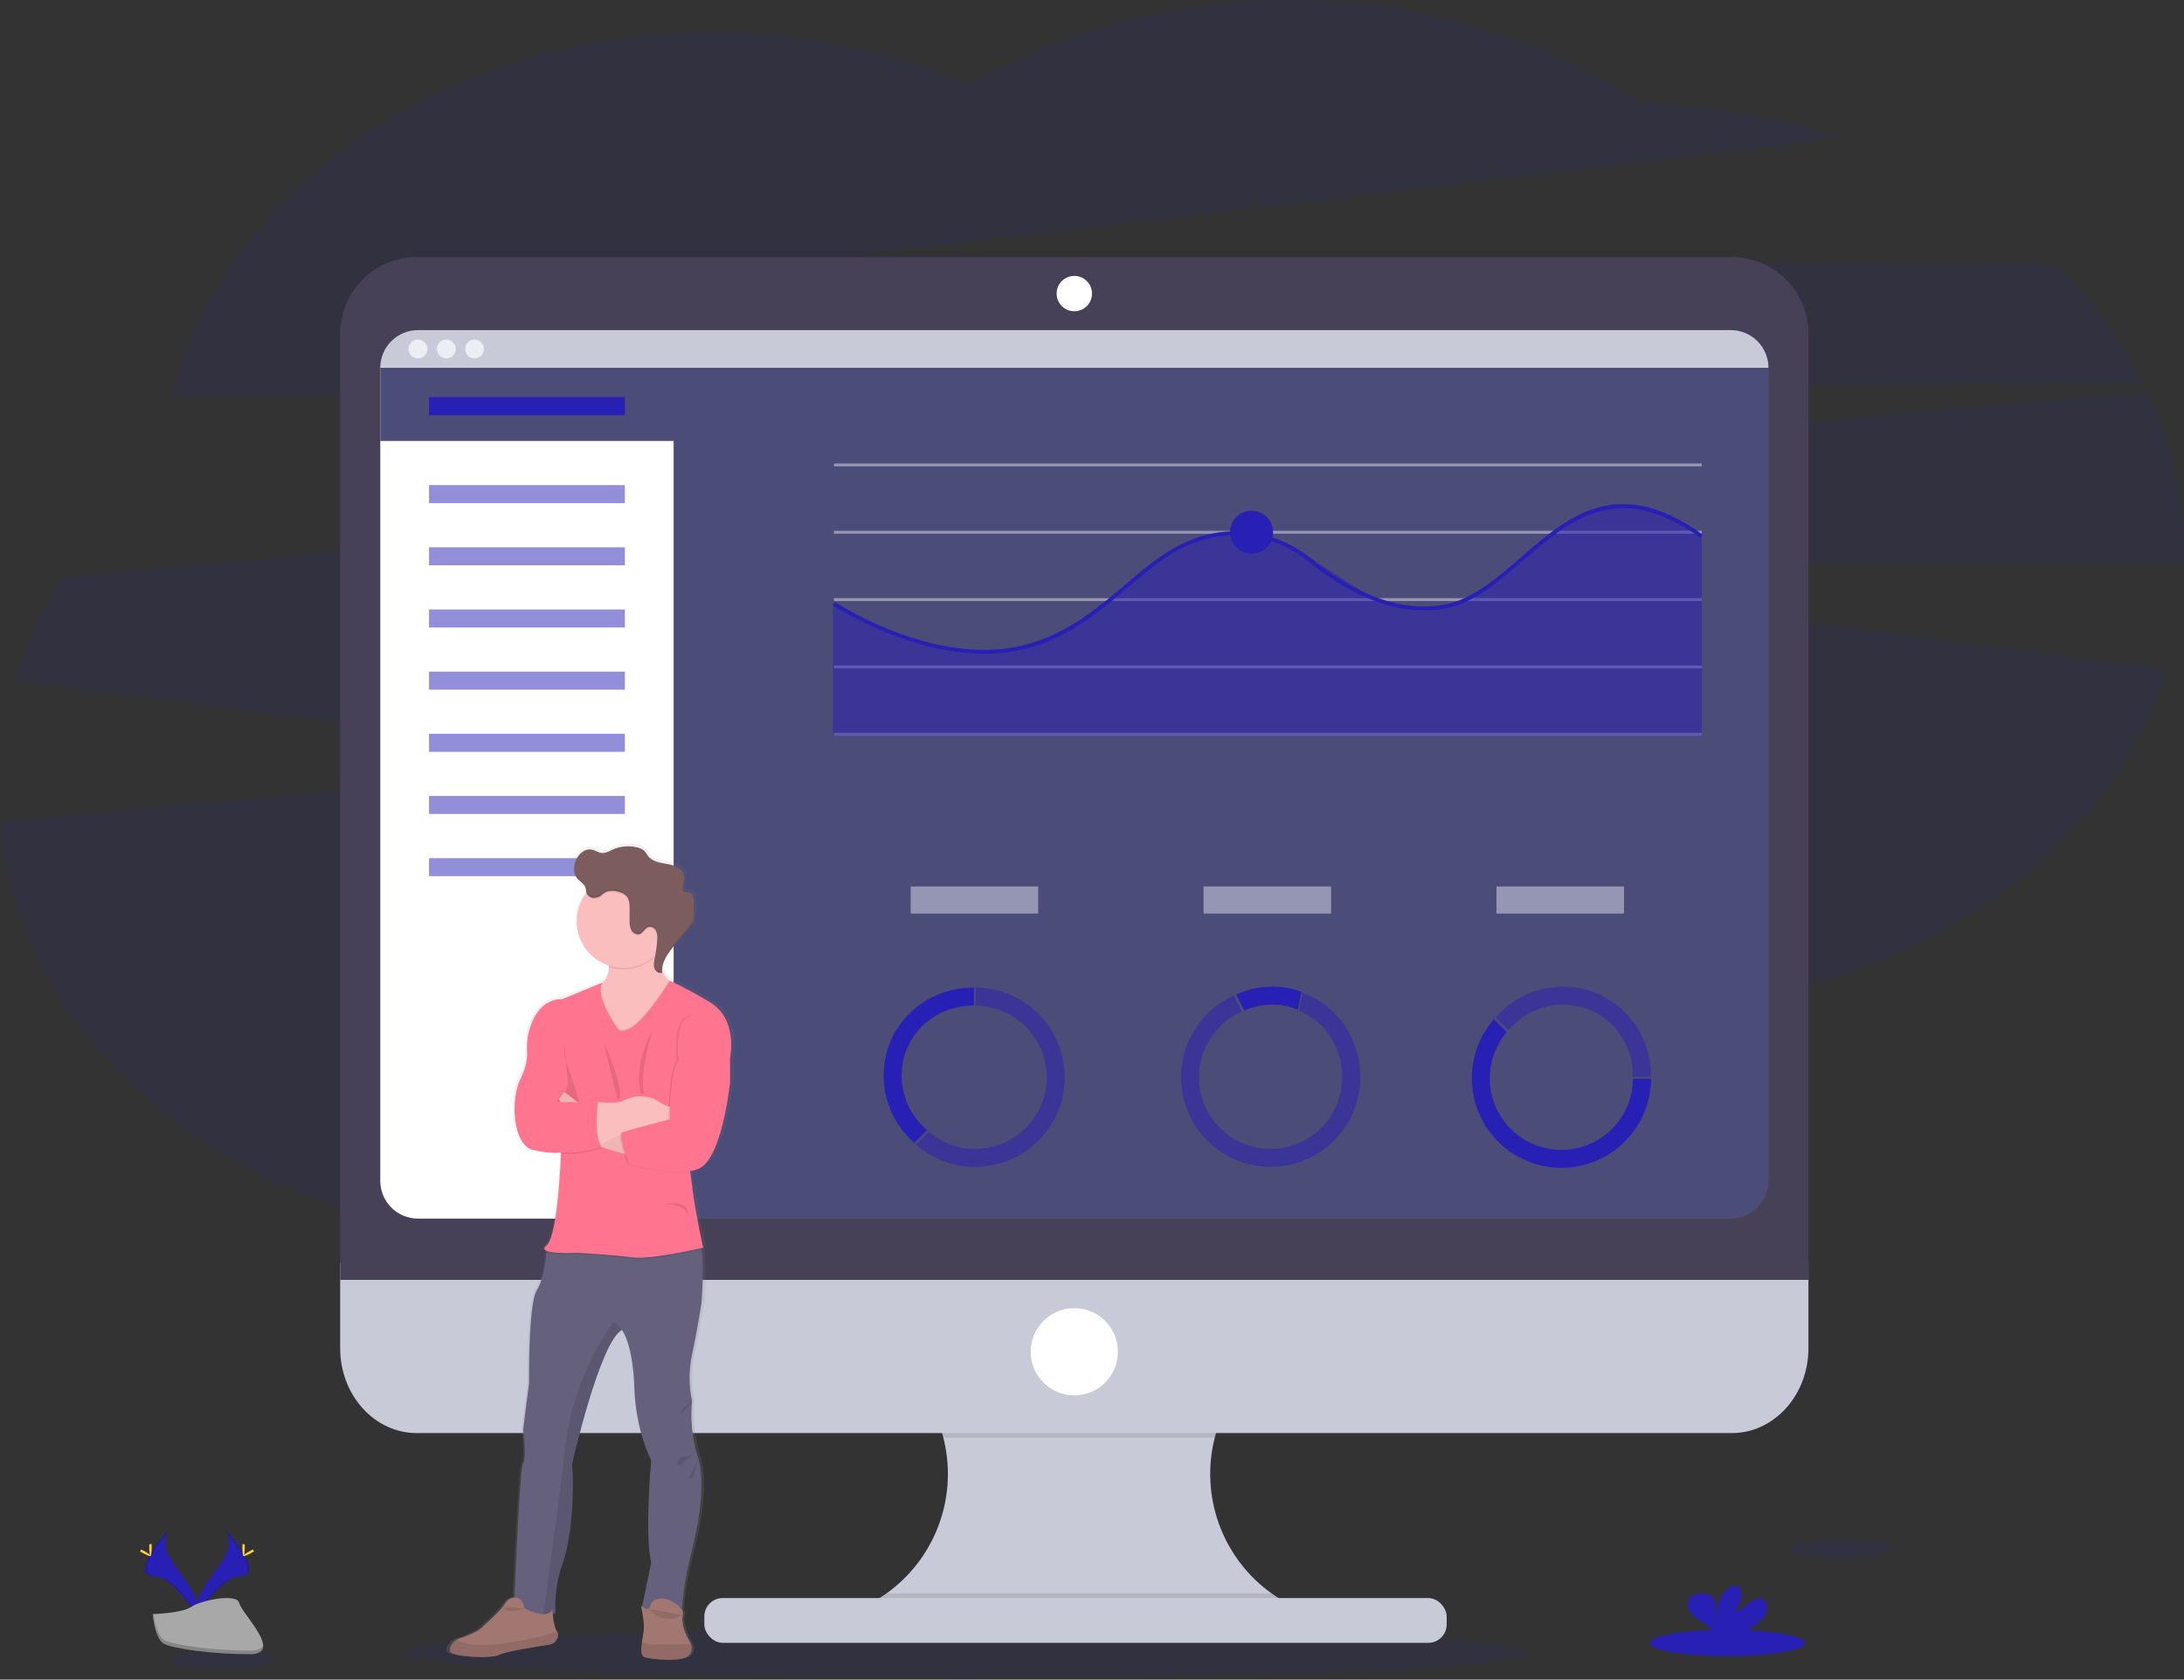 <?xml version="1.0" encoding="UTF-8"?>
<svg width="1130px" height="869px" viewBox="0 0 1130 869" version="1.1" xmlns="http://www.w3.org/2000/svg" xmlns:xlink="http://www.w3.org/1999/xlink">
    <rect x="0" y="0" width="1130" height="869" fill="#333333" stroke="none"/>
    <!-- Generator: Sketch 52.1 (67048) - http://www.bohemiancoding.com/sketch -->
    <title>static/content/dashboard</title>
    <desc>Created with Sketch.</desc>
    <defs>
        <linearGradient x1="49.99%" y1="100.006%" x2="49.99%" y2="-0.008%" id="linearGradient-1">
            <stop stop-color="#808080" stop-opacity="0.25" offset="0%"></stop>
            <stop stop-color="#808080" stop-opacity="0.12" offset="54%"></stop>
            <stop stop-color="#808080" stop-opacity="0.1" offset="100%"></stop>
        </linearGradient>
    </defs>
    <g id="static/content/dashboard" stroke="none" stroke-width="1" fill="none" fill-rule="evenodd">
        <g id="undraw_dashboard_nklg-2">
            <path d="M1108.14,197.66 C1096.592,175.222 1081.448,154.825 1063.31,137.28 L441.45,132.1 L953.45,71.31 C919.949,60.101 884.895,54.222 849.57,53.89 C800.28,20.24 736.93,0.05 667.83,0.05 C605.83,0.05 548.5,16.34 501.76,43.98 C462.04,26.68 416.76,16.87 368.65,16.87 C230.48,16.87 115.35,97.77 89.52,205.06 L1108.14,197.66 Z" id="Path" fill="#281FB5" opacity="0.1"></path>
            <path d="M1130,287.64 C1129.957,258.242 1123.335,229.226 1110.62,202.72 L32.86,298.36 C21.921,315.037 13.418,333.19 7.61,352.27 L341.36,394.33 L0,424.99 C10.27,546.45 133.43,642.35 283.88,642.35 C359.61,642.35 428.42,618.05 479.41,578.42 C530.56,618.8 600.03,643.63 676.58,643.63 C790.15,643.63 888.18,588.96 933.83,509.92 C1025.41,485.34 1096.55,423.64 1120.9,346.45 L698.83,291.11 L1130,291.11 C1130,289.95 1130,288.8 1130,287.64 Z" id="Path" fill="#281FB5" opacity="0.1"></path>
            <ellipse id="Oval" fill="#281FB5" opacity="0.1" cx="499.98" cy="855.15" rx="289.98" ry="12.94"></ellipse>
            <path d="M672.09,832.39 L672.09,840.21 L440.84,840.21 L440.84,833.86 C469.681,823.175 489.239,796.159 490.384,765.424 C491.529,734.688 474.036,706.292 446.07,693.49 L670.52,693.49 C643.208,705.995 625.824,733.414 626.164,763.45 C626.503,793.487 644.502,820.505 672.09,832.39 Z" id="Path" fill="#C8CAD7"></path>
            <path d="M670.52,693.49 C649.629,703.082 634.192,721.602 628.52,743.88 L488.08,743.88 C482.406,721.604 466.97,703.084 446.08,693.49 L670.52,693.49 Z" id="Path" fill="#000000" opacity="0.1"></path>
            <path d="M176,653.65 L176,697.55 C176,721.79 193.74,741.44 215.63,741.44 L896.05,741.44 C917.94,741.44 935.68,721.79 935.68,697.55 L935.68,653.65 L176,653.65 Z" id="Path" fill="#C8CAD7"></path>
            <path d="M672.09,832.39 L672.09,840.21 L440.84,840.21 L440.84,833.86 C447.18,831.501 453.176,828.306 458.67,824.36 L657.91,824.36 C662.337,827.535 667.091,830.227 672.09,832.39 Z" id="Path" fill="#000000" opacity="0.1"></path>
            <rect id="Rectangle" fill="#C8CAD7" x="364.42" y="826.8" width="384.09" height="23.17" rx="9.5"></rect>
            <path d="M935.68,172.62 C935.652,150.754 917.916,133.044 896.05,133.05 L215.66,133.05 C193.782,133.028 176.028,150.742 176,172.62 L176,662.19 L935.68,662.19 L935.68,172.62 Z" id="Path" fill="#474157"></path>
            <path d="M915,190.3 L915,610.97 C915.003,616.145 912.948,621.109 909.289,624.769 C905.629,628.428 900.665,630.483 895.49,630.48 L216.27,630.48 C211.095,630.483 206.131,628.428 202.471,624.769 C198.812,621.109 196.757,616.145 196.76,610.97 L196.76,190.3 C196.76,179.525 205.495,170.79 216.27,170.79 L895.44,170.79 C900.623,170.777 905.598,172.826 909.268,176.487 C912.938,180.147 915,185.117 915,190.3 Z" id="Path" fill="#4C4C78"></path>
            <circle id="Oval" fill="#FFFFFF" cx="555.85" cy="151.89" r="9.15"></circle>
            <circle id="Oval" fill="#FFFFFF" cx="555.85" cy="699.38" r="22.56"></circle>
            <path d="M348.53,180.55 L348.53,630.48 L216.27,630.48 C211.095,630.483 206.131,628.428 202.471,624.769 C198.812,621.109 196.757,616.145 196.76,610.97 L196.76,190.3 L197.47,187.65 L199.37,180.55 L348.53,180.55 Z" id="Path" fill="#FFFFFF"></path>
            <polygon id="Path" fill="#4C4C78" points="365.5 187.65 365.5 228.15 196.76 228.15 196.76 190.3 197.47 187.65"></polygon>
            <path d="M915,190.3 L196.76,190.3 C196.76,185.127 198.816,180.165 202.475,176.508 C206.134,172.851 211.097,170.797 216.27,170.8 L895.44,170.8 C900.622,170.784 905.597,172.831 909.267,176.49 C912.937,180.149 915,185.118 915,190.3 Z" id="Path" fill="#C8CAD7"></path>
            <circle id="Oval" fill="#EDEDF4" cx="216.27" cy="180.55" r="4.88"></circle>
            <circle id="Oval" fill="#EDEDF4" cx="230.9" cy="180.55" r="4.88"></circle>
            <circle id="Oval" fill="#EDEDF4" cx="245.53" cy="180.55" r="4.88"></circle>
            <rect id="Rectangle" fill="#281FB5" x="221.98" y="205.48" width="101.33" height="9.33"></rect>
            <rect id="Rectangle" fill="#281FB5" opacity="0.5" x="221.98" y="250.98" width="101.33" height="9.33"></rect>
            <rect id="Rectangle" fill="#281FB5" opacity="0.5" x="221.98" y="283.15" width="101.33" height="9.33"></rect>
            <rect id="Rectangle" fill="#281FB5" opacity="0.5" x="221.98" y="315.32" width="101.33" height="9.33"></rect>
            <rect id="Rectangle" fill="#281FB5" opacity="0.5" x="221.98" y="347.48" width="101.33" height="9.33"></rect>
            <rect id="Rectangle" fill="#281FB5" opacity="0.5" x="221.98" y="379.65" width="101.33" height="9.33"></rect>
            <rect id="Rectangle" fill="#281FB5" opacity="0.5" x="221.98" y="411.82" width="101.33" height="9.33"></rect>
            <rect id="Rectangle" fill="#281FB5" opacity="0.5" x="221.98" y="443.98" width="101.33" height="9.33"></rect>
            <rect id="Rectangle" fill="#DCE0ED" opacity="0.5" x="431.49" y="239.79" width="449.01" height="1.5"></rect>
            <rect id="Rectangle" fill="#DCE0ED" opacity="0.5" x="431.49" y="274.62" width="449.01" height="1.5"></rect>
            <rect id="Rectangle" fill="#DCE0ED" opacity="0.5" x="431.49" y="309.46" width="449.01" height="1.5"></rect>
            <rect id="Rectangle" fill="#DCE0ED" opacity="0.5" x="431.49" y="344.29" width="449.01" height="1.5"></rect>
            <rect id="Rectangle" fill="#DCE0ED" opacity="0.5" x="431.49" y="379.12" width="449.01" height="1.5"></rect>
            <polygon id="Path" fill="#281FB5" opacity="0.5" points="880.51 380.61 430.94 380.61 430.94 312.11 472.17 332.43 514.84 338.21 552.28 326.92 597.45 291.89 620.17 278.77 636.78 275.57 652.67 276.42 678.81 289.33 714.33 311.96 742.21 315.55 764.32 307.93 811.17 269.55 835.09 261.02 860.12 264.89 880.51 276.66"></polygon>
            <path d="M509.3,338.23 C468.82,338.23 431.4,313.47 430.94,313.15 L432.05,311.49 C432.63,311.88 490.21,349.98 539.14,330.89 C557,323.94 569.68,313.11 582,302.65 C594.83,291.72 606.95,281.39 623.46,276.91 C642.46,271.78 663.11,276.43 678.84,289.35 C692.28,300.4 719.06,318.15 747.35,312.84 C761.77,310.14 773.93,299.6 786.8,288.45 C811.44,267.05 837,244.96 881.09,276.68 L879.92,278.3 C837.07,247.51 812.16,269.09 788.08,289.96 C775,301.3 762.64,311.96 747.69,314.81 C718.59,320.26 691.25,302.17 677.54,290.9 C662.31,278.38 642.28,273.9 623.96,278.85 C607.87,283.21 595.96,293.39 583.27,304.17 C570.86,314.74 558.02,325.68 539.87,332.76 C530.109,336.47 519.742,338.325 509.3,338.23 Z" id="Path" fill="#281FB5"></path>
            <circle id="Oval" fill="#281FB5" cx="647.55" cy="275.37" r="11.13"></circle>
            <path d="M368.62,517.24 C353.41,508.48 347.62,506.31 347.62,506.3 L347.31,506.08 C345.649,504.806 344.329,503.139 343.47,501.23 C343.47,500.88 343.47,500.53 343.47,500.23 L343.47,500.33 C343.72,495.69 347.01,491.48 350.14,487.8 C352.807,484.66 355.473,481.523 358.14,478.39 C359.059,477.438 359.762,476.299 360.2,475.05 C360.363,474.396 360.437,473.724 360.42,473.05 C360.42,472.77 360.42,472.5 360.42,472.23 C360.42,469.89 360.31,467.55 360.23,465.23 C360.15,463.18 359.63,460.61 357.58,460.23 C356.52,460.01 355.12,460.39 354.58,459.48 C354.384,459.108 354.334,458.677 354.44,458.27 C354.44,458.27 354.44,458.33 354.44,458.36 C354.436,458.323 354.436,458.287 354.44,458.25 C354.834,456.672 355.089,455.063 355.2,453.44 C355.236,452.617 355.124,451.794 354.87,451.01 C353.68,447.62 349.61,446.23 346.01,445.59 C342.41,444.95 338.37,444.4 336.11,441.59 C335.49,440.653 334.823,439.748 334.11,438.88 C333.063,437.957 331.789,437.329 330.42,437.06 C325.954,435.954 321.246,436.365 317.04,438.23 C315.3,439.01 313.55,440.05 311.64,439.94 C309.73,439.83 307.96,438.44 306,438.11 C302.84,437.57 299.81,439.9 298.25,442.65 C297.325,444.282 296.833,446.124 296.82,448 C296.82,448.1 296.82,448.21 296.82,448.31 C296.781,450.327 297.518,452.282 298.88,453.77 C300.24,455.19 302.27,456.16 302.88,458.02 C303.11,458.78 303.06,459.6 303.26,460.36 C303.26,460.46 303.32,460.55 303.35,460.65 L303.24,460.78 C299.992,464.961 298.232,470.106 298.24,475.4 C298.305,485.947 305.176,495.244 315.24,498.4 C315.24,498.63 315.24,498.87 315.24,499.12 C315.377,502.158 314.17,505.103 311.94,507.17 L290.36,515.83 C290.36,515.83 277.36,514.29 272.68,533.28 C271.93,536.431 271.66,539.678 271.88,542.91 C272.05,545.78 271.65,550.82 268.32,557.34 C262.99,567.78 264.2,591.73 275.1,594.1 C285.39,596.34 289.42,595.41 289.84,595.3 L289.84,595.72 C289.67,600.22 288.04,638.98 282.11,643.72 C280.46,645.01 280.77,645.89 282.11,646.48 C282.11,646.48 282.11,646.73 282.11,647.18 C281.93,650.02 281.01,660.81 277.04,666.96 C272.48,674.05 273,715.05 273,715.05 L269.86,739.24 C269.86,739.24 271.79,754.18 269.86,756.79 C268.13,759.12 265.86,814.4 265.34,826.38 L265.14,826.38 C263.212,826.496 261.467,827.56 260.48,829.22 C257.9,833.36 249,840.99 249,840.99 C247.07,843.74 239.91,846.37 236.13,847.61 C235.624,847.773 235.135,847.983 234.67,848.24 C233.255,849.011 232.118,850.207 231.42,851.66 C230.923,852.524 230.801,853.553 231.08,854.51 C232.08,856.88 252.15,858.51 257.23,856.17 C261.23,854.31 277.07,851.85 283.65,850.89 C286.106,850.581 288.041,848.646 288.35,846.19 C288.477,845.358 288.261,844.509 287.75,843.84 C286.49,842.28 285.84,838.02 285.55,835.24 C286.084,835.021 286.583,834.725 287.03,834.36 C286.49,825.741 287.726,817.102 290.66,808.98 C295.5,796.18 296.96,772.46 295.75,757.04 C295.75,757.04 310.52,693.47 322.15,687.54 C322.33,687.76 327.97,695 328.69,717.42 C329.41,740.19 337.64,755.13 337.64,755.13 C337.64,755.13 334.01,793.79 337.64,808.26 L332.87,831.05 C332.671,830.887 332.481,830.713 332.3,830.53 C332.3,830.53 332.44,831.17 332.64,832.18 L332.54,832.66 L332.74,832.71 C333.28,835.56 334.08,840.53 333.74,843.45 C333.55,845.12 333.09,847.39 332.74,849.63 C332.24,853.14 332.1,856.55 333.95,857.29 C336.95,858.51 354.78,860.18 357.81,856.29 C359.195,854.664 359.536,852.392 358.69,850.43 C358.47,849.893 358.174,849.392 357.81,848.94 C357.81,848.94 353.08,841.21 354.42,835.76 C354.668,834.686 354.462,833.557 353.85,832.64 C354.544,824.012 355.931,815.455 358,807.05 C361,795.64 367.42,770.62 362.72,754.16 C362.54,753.52 362.34,752.88 362.12,752.26 C359.405,743.277 358.497,733.846 359.45,724.51 C357.701,716.542 357.701,708.288 359.45,700.32 C362.33,687.05 364.36,674.05 364.36,674.05 C364.36,674.05 365.96,656.5 364.56,645.74 L364.47,645.05 L365.23,644.88 C365.23,644.88 361.12,626.62 359.66,615 C359.32,612.25 358.87,608.78 358.38,605.07 C359.721,604.84 361.041,604.505 362.33,604.07 C375.41,599.56 379.52,558.76 379.52,558.76 L379.52,545.82 C379.52,545.82 383.88,526.05 368.62,517.24 Z M271.19,832.24 L270.55,831.9 L271.19,832.24 Z" id="Shape" fill="url(#linearGradient-1)" fill-rule="nonzero"></path>
            <path d="M360.73,752.65 C366.4,768.96 359.73,795.43 356.73,807.25 C354.71,815.797 353.372,824.491 352.73,833.25 C345.829,834.415 338.77,834.252 331.93,832.77 L336.93,808.43 C333.39,794.01 336.93,755.48 336.93,755.48 C336.93,755.48 328.93,740.58 328.19,717.89 C327.49,695.56 321.99,688.34 321.81,688.11 C310.38,694.05 296,757.38 296,757.38 C297.18,772.74 295.76,796.38 291,809.15 C288.131,817.256 286.924,825.857 287.45,834.44 C285.8,835.83 283.5,836.07 281.02,835.67 C274.27,834.58 266.18,828.76 266.18,828.76 C266.18,828.76 268.78,759.76 270.67,757.14 C272.56,754.52 270.67,739.65 270.67,739.65 L273.74,715.54 C273.74,715.54 273.27,674.65 277.74,667.54 C281.62,661.41 282.51,650.65 282.69,647.83 C282.69,647.38 282.69,647.13 282.69,647.13 L289.53,638.94 C289.53,638.94 355.72,633.94 360.68,638.94 C361.9,640.16 362.68,642.94 363.1,646.42 C364.46,657.14 362.9,674.63 362.9,674.63 C362.9,674.63 360.9,687.63 358.08,700.86 C356.373,708.806 356.373,717.024 358.08,724.97 C357.156,734.281 358.056,743.683 360.73,752.65 Z" id="Path" fill="#65617D"></path>
            <path d="M356.59,856.3 C353.64,860.2 336.27,858.55 333.31,857.3 C331.5,856.55 331.64,853.16 332.13,849.66 C332.44,847.43 332.89,845.16 333.07,843.51 C333.55,839.25 331.66,830.62 331.66,830.62 C331.66,830.62 335.56,834.76 336.5,830.62 C336.943,829.011 338.24,827.779 339.87,827.42 C341.896,826.807 344.075,826.942 346.01,827.8 C349.08,829.13 354.2,831.97 353.28,835.8 C351.98,841.23 356.59,848.93 356.59,848.93 C356.948,849.382 357.237,849.884 357.45,850.42 C358.296,852.385 357.963,854.659 356.59,856.3 Z" id="Path" fill="#A27772"></path>
            <path d="M356.59,856.3 C353.64,860.2 336.27,858.55 333.31,857.3 C331.5,856.55 331.64,853.16 332.13,849.66 C333.99,850.53 337.13,851.26 342.45,850.77 C343.686,850.65 344.929,850.61 346.17,850.65 C349.931,850.826 353.699,850.753 357.45,850.43 C358.292,852.393 357.959,854.661 356.59,856.3 Z" id="Path" fill="#000000" opacity="0.1"></path>
            <path d="M296,757.38 C297.18,772.74 295.76,796.38 291,809.15 C288.131,817.256 286.924,825.857 287.45,834.44 C285.8,835.83 283.5,836.07 281.02,835.67 C282.45,825.67 288.52,782.74 292.42,748.81 C296.85,710.16 317.59,683.57 317.59,683.57 L321.73,688.12 C310.38,694.05 296,757.38 296,757.38 Z" id="Path" fill="#000000" opacity="0.1"></path>
            <path d="M349.5,508.95 L346.61,523.13 L332.48,546.89 L315.05,539.44 C315.05,539.44 291.35,514.62 306.24,511.08 C308.025,510.699 309.711,509.949 311.19,508.88 C314.11,506.67 315.03,503.47 315.05,500.33 C314.932,496.812 314.109,493.354 312.63,490.16 L343.12,480.59 C341.859,484.595 341.123,488.746 340.93,492.94 C340.7,501.24 343.78,505.34 346.31,507.29 C347.252,508.051 348.336,508.615 349.5,508.95 Z" id="Path" fill="#FBBEBE"></path>
            <path d="M343.12,480.59 C341.859,484.595 341.123,488.746 340.93,492.94 C334.611,500.44 324.377,503.362 315.05,500.33 C314.932,496.812 314.109,493.354 312.63,490.16 L343.12,480.59 Z" id="Path" fill="#000000" opacity="0.1"></path>
            <path d="M346.61,476.69 C346.61,490.006 335.816,500.8 322.5,500.8 C309.184,500.8 298.39,490.006 298.39,476.69 C298.39,463.374 309.184,452.58 322.5,452.58 C328.899,452.564 335.041,455.099 339.566,459.624 C344.091,464.149 346.626,470.291 346.61,476.69 Z" id="Path" fill="#FBBEBE"></path>
            <path d="M349.5,508.95 L346.61,523.13 L332.48,546.89 L315.05,539.44 C315.05,539.44 291.35,514.62 306.24,511.08 C308.025,510.699 309.711,509.949 311.19,508.88 C308.5,516.27 319.6,531.64 319.6,531.64 C320.89,533.54 323.86,532.35 323.86,532.35 C331,531.27 344.17,510.71 346.31,507.29 C347.252,508.051 348.336,508.615 349.5,508.95 Z" id="Path" fill="#000000" opacity="0.1"></path>
            <path d="M363.15,646.44 C358.95,647.44 335.73,652.53 326.93,651.25 C317.24,649.83 298.39,648.89 298.39,648.89 C298.39,648.89 286.39,649.53 282.71,647.89 C282.71,647.44 282.71,647.19 282.71,647.19 L289.55,639 C289.55,639 355.74,634 360.7,639 C362,640.18 362.7,642.95 363.15,646.44 Z" id="Path" fill="#000000" opacity="0.1"></path>
            <path d="M319.6,532.35 C319.6,532.35 307.13,515.08 311.83,508.35 L290.76,516.99 C290.76,516.99 278.08,515.45 273.51,534.37 C272.778,537.517 272.511,540.755 272.72,543.98 C272.89,546.83 272.5,551.85 269.25,558.35 C264.05,568.75 265.25,592.63 275.87,594.99 C286.49,597.35 290.29,596.17 290.29,596.17 C290.29,596.17 288.87,639.43 282.73,644.39 C276.59,649.35 298.4,648.17 298.4,648.17 C298.4,648.17 317.24,649.17 326.93,650.54 C336.62,651.91 363.8,645.54 363.8,645.54 C363.8,645.54 359.8,627.34 358.36,615.76 C356.92,604.18 353.64,579.52 353.64,579.52 L377.75,546.86 C377.75,546.86 382,527.12 367.11,518.38 C352.22,509.64 346.61,507.48 346.61,507.48 C346.61,507.48 331.61,531.85 323.85,533.03 C323.85,533.05 320.89,534.25 319.6,532.35 Z" id="Path" fill="#FF748E"></path>
            <path d="M291.94,539.21 C291.94,539.21 291.71,547.01 293.13,550.08 C294.55,553.15 299.74,570.17 299.74,570.17 L287.93,570.17 C287.93,570.17 294.31,563.32 293.84,560.01 C293.37,556.7 291.94,539.21 291.94,539.21 Z" id="Path" fill="#000000" opacity="0.1"></path>
            <path d="M326.93,598.05 C326.93,598.05 300.83,591.67 298.4,586.24 C295.97,580.81 289.26,568.63 289.26,568.63 L292.01,564.92 L304.71,574.92 C304.71,574.92 319.84,586.92 326.93,588.16 C334.02,589.4 326.93,598.05 326.93,598.05 Z" id="Path" fill="#FBBEBE"></path>
            <path d="M326.93,598.05 C326.93,598.05 300.83,591.67 298.4,586.24 C295.97,580.81 289.26,568.63 289.26,568.63 L292.01,564.92 L304.71,574.92 C304.71,574.92 319.84,586.92 326.93,588.16 C334.02,589.4 326.93,598.05 326.93,598.05 Z" id="Path" fill="#000000" opacity="0.05"></path>
            <path d="M349.5,567.34 L349.5,581.5 L347.22,581.5 C335.974,581.5 324.913,584.363 315.08,589.82 L310.82,592.18 L309.67,592.82 L302.34,576.32 L309.2,570.17 L309.55,570.17 C311.23,570.33 318.48,570.93 321.55,569.9 C324.62,568.87 328.1,565.76 336.69,567.96 C340.93,569.04 344.54,573.79 348.69,572.31 L349.5,567.34 Z" id="Path" fill="#FBBEBE"></path>
            <path d="M372.31,541.57 L377.04,546.89 L377.04,559.77 C377.04,559.77 373.04,600.43 360.26,604.92 C347.48,609.41 324.71,602.32 324.71,602.32 C324.71,602.32 318.82,586.72 321.57,585.77 C324.32,584.82 345.91,579.13 345.91,579.13 C345.91,579.13 345.6,555.28 350.33,548.19 C350.33,548.19 347.26,525.97 357.89,525.5 C368.52,525.03 372.31,541.57 372.31,541.57 Z" id="Path" fill="#000000" opacity="0.1"></path>
            <path d="M373,541.57 L377.73,546.89 L377.73,559.77 C377.73,559.77 373.73,600.43 360.94,604.92 C348.15,609.41 325.4,602.32 325.4,602.32 C325.4,602.32 319.51,586.72 322.26,585.77 C325.01,584.82 346.59,579.13 346.59,579.13 C346.59,579.13 346.29,555.28 351.02,548.19 C351.02,548.19 347.94,525.97 358.58,525.5 C369.22,525.03 373,541.57 373,541.57 Z" id="Path" fill="#FF748E"></path>
            <path d="M340,486.93 C340.21,485.376 340.025,483.793 339.46,482.33 C338.851,480.842 337.313,479.954 335.72,480.17 C333.72,480.64 332.82,483.27 330.84,483.9 C329.17,484.43 327.34,483.25 326.54,481.69 C325.87,480.064 325.59,478.304 325.72,476.55 C325.72,474.55 325.72,472.6 325.72,470.62 C325.72,468.47 325.65,466.15 324.32,464.46 C322.67,462.36 318.8,461.46 316.22,461.53 C314.498,461.548 312.846,462.212 311.59,463.39 C310.313,464.676 308.523,465.315 306.72,465.13 C305.118,464.884 303.8,463.741 303.33,462.19 C303.326,462.164 303.326,462.136 303.33,462.11 C308.808,454.868 317.89,451.317 326.827,452.925 C335.765,454.533 343.041,461.025 345.651,469.723 C348.262,478.42 345.764,487.846 339.19,494.11 C339.589,491.733 339.86,489.336 340,486.93 Z" id="Path" fill="#000000" opacity="0.1"></path>
            <path d="M306.71,464.42 C305.108,464.171 303.788,463.03 303.31,461.48 C303.12,460.72 303.17,459.9 302.94,459.15 C302.39,457.29 300.41,456.32 299.08,454.91 C296.42,452.09 296.59,447.44 298.47,444.04 C300,441.3 302.95,438.99 306.04,439.52 C307.95,439.86 309.6,441.22 311.54,441.34 C313.48,441.46 315.11,440.42 316.81,439.64 C320.906,437.784 325.511,437.375 329.87,438.48 C331.212,438.747 332.456,439.372 333.47,440.29 C334.158,441.155 334.799,442.056 335.39,442.99 C337.59,445.8 341.54,446.35 345.05,446.99 C348.56,447.63 352.54,448.99 353.69,452.4 C354.46,454.64 353.69,457.07 353.28,459.4 C353.127,459.878 353.159,460.395 353.37,460.85 C353.92,461.76 355.29,461.38 356.37,461.59 C358.37,462.01 358.87,464.59 358.94,466.59 C359.033,468.91 359.097,471.243 359.13,473.59 C359.189,474.458 359.122,475.331 358.93,476.18 C358.499,477.392 357.817,478.499 356.93,479.43 L349.12,488.81 C345.66,492.97 341.99,497.81 342.68,503.18 C341.04,503.91 339.1,502.5 338.56,500.78 C338.02,499.06 338.45,497.22 338.82,495.46 C339.449,492.416 339.86,489.332 340.05,486.23 C340.261,484.672 340.075,483.087 339.51,481.62 C338.897,480.131 337.356,479.243 335.76,479.46 C333.76,479.93 332.87,482.56 330.89,483.19 C329.22,483.73 327.39,482.54 326.59,480.98 C325.925,479.353 325.644,477.594 325.77,475.84 L325.77,469.91 C325.77,467.76 325.7,465.44 324.37,463.75 C322.73,461.65 318.85,460.75 316.27,460.82 C314.548,460.838 312.896,461.502 311.64,462.68 C310.349,463.983 308.533,464.624 306.71,464.42 Z" id="Path" fill="#7C5C5C"></path>
            <path d="M312.15,538.62 L319.56,569.02 C319.56,569.02 325.39,568.99 312.15,538.62 Z" id="Path" fill="#000000" opacity="0.1"></path>
            <path d="M337.45,533.53 C337.45,533.53 327.75,549.41 331.54,565.82 L333.34,565.95 C333.34,565.95 330.12,558.35 337.45,533.53 Z" id="Path" fill="#000000" opacity="0.1"></path>
            <path d="M343.59,623.36 C343.59,623.36 355.49,619.42 356.36,628.56 C356.36,628.56 354.11,622.29 343.59,623.36 Z" id="Path" fill="#000000" opacity="0.1"></path>
            <path d="M309.2,570.88 C309.2,570.88 306.84,587.43 311.09,594.05 C304.422,596.399 297.344,597.362 290.29,596.88 L288.87,570.88 L309.2,570.88 Z" id="Path" fill="#000000" opacity="0.1"></path>
            <path d="M310.82,592.18 L309.67,592.82 L302.34,576.32 L309.2,570.17 L309.55,570.17 C309.44,570.97 307.53,585.18 310.82,592.18 Z" id="Path" fill="#000000" opacity="0.1"></path>
            <path d="M309.2,570.17 C309.2,570.17 306.84,586.72 311.09,593.34 C304.422,595.689 297.344,596.652 290.29,596.17 L282.02,570.17 L309.2,570.17 Z" id="Path" fill="#FF748E"></path>
            <path d="M288.75,846.24 C288.47,848.666 286.58,850.593 284.16,850.92 C277.75,851.92 262.28,854.32 258.38,856.18 C253.38,858.55 233.8,856.89 232.85,854.53 C232.581,853.573 232.703,852.547 233.19,851.68 C234.114,849.779 235.771,848.335 237.78,847.68 C241.48,846.44 248.46,843.83 250.34,841.09 C250.34,841.09 259.04,833.47 261.52,829.36 C262.466,827.713 264.175,826.65 266.07,826.53 C268.14,826.43 270.44,827.48 271.39,832.01 C271.39,832.01 282.73,838.48 285.8,832.81 C285.8,832.81 286.27,841.52 288.15,843.91 C288.652,844.576 288.868,845.414 288.75,846.24 Z" id="Path" fill="#A27772"></path>
            <path d="M288.75,846.24 C288.47,848.666 286.58,850.593 284.16,850.92 C277.75,851.92 262.28,854.32 258.38,856.18 C253.38,858.55 233.8,856.89 232.85,854.53 C232.581,853.573 232.703,852.547 233.19,851.68 C233.864,850.242 234.973,849.053 236.36,848.28 C239.56,850.4 246.66,852.48 262.28,850.04 C277.18,847.71 284.55,845.43 288.15,843.88 C288.66,844.553 288.877,845.405 288.75,846.24 Z" id="Path" fill="#000000" opacity="0.1"></path>
            <g id="Group" opacity="0.1" transform="translate(297, 449)" fill="#000000">
                <path d="M56.25,10.72 C56.255,10.68 56.255,10.64 56.25,10.6 C56.718,8.851 56.963,7.05 56.98,5.24 C56.829,6.688 56.585,8.124 56.25,9.54 C56.16,9.928 56.16,10.332 56.25,10.72 Z" id="Path"></path>
                <path d="M42.46,32.84 C42.831,33.693 43.028,34.61 43.04,35.54 C43.148,34.258 42.949,32.97 42.46,31.78 C41.847,30.289 40.308,29.398 38.71,29.61 C36.71,30.08 35.82,32.72 33.84,33.35 C32.17,33.88 30.34,32.69 29.54,31.13 C28.866,29.505 28.585,27.744 28.72,25.99 C28.72,23.99 28.72,22.04 28.72,20.07 C28.72,17.92 28.65,15.6 27.32,13.91 C25.67,11.8 21.8,10.91 19.21,10.97 C17.489,10.989 15.839,11.657 14.59,12.84 C13.311,14.122 11.521,14.758 9.72,14.57 C8.112,14.332 6.787,13.186 6.32,11.63 C6.12,10.87 6.18,10.06 5.95,9.3 C5.4,7.44 3.42,6.48 2.09,5.07 C0.849,3.695 0.14,1.922 0.09,0.07 C-0.102,2.279 0.621,4.469 2.09,6.13 C3.42,7.54 5.4,8.51 5.95,10.37 C6.18,11.12 6.12,11.94 6.32,12.7 C6.796,14.251 8.117,15.393 9.72,15.64 C11.523,15.825 13.313,15.186 14.59,13.9 C15.845,12.735 17.488,12.076 19.2,12.05 C21.79,11.97 25.66,12.89 27.31,14.99 C28.64,16.68 28.7,18.99 28.71,21.15 C28.71,23.15 28.71,25.1 28.71,27.07 C28.574,28.827 28.855,30.592 29.53,32.22 C30.33,33.78 32.16,34.96 33.83,34.43 C35.83,33.8 36.68,31.17 38.7,30.69 C40.295,30.478 41.834,31.358 42.46,32.84 Z" id="Path"></path>
                <path d="M61.89,26.33 C61.456,27.543 60.775,28.654 59.89,29.59 C57.277,32.71 54.673,35.833 52.08,38.96 C48.8,42.91 45.32,47.48 45.57,52.52 C45.81,47.9 49.03,43.7 52.08,40.03 L59.89,30.65 C60.775,29.717 61.456,28.61 61.89,27.4 C62.083,26.548 62.15,25.672 62.09,24.8 C62.085,25.316 62.017,25.83 61.89,26.33 Z" id="Path"></path>
                <path d="M41.51,50.94 C41.381,50.527 41.301,50.101 41.27,49.67 C41.204,50.455 41.286,51.245 41.51,52 C42.04,53.72 43.99,55.13 45.63,54.4 C45.63,54.05 45.56,53.7 45.55,53.4 C43.93,54.05 42,52.62 41.51,50.94 Z" id="Path"></path>
            </g>
            <path d="M260,831.47 C260,831.47 262.47,835.81 271.43,831.98" id="Path" fill="#000000" opacity="0.1"></path>
            <path d="M335.65,832.51 C335.65,832.51 343.38,841.6 353.11,835.51" id="Path" fill="#000000" opacity="0.1"></path>
            <path d="M358.13,724.99 C358.13,724.99 352.67,728.4 352.49,730.35 C352.31,732.3 355.31,728.93 355.31,728.93 L358.13,724.99 Z" id="Path" fill="#000000" opacity="0.1"></path>
            <path d="M360.28,751.13 C358.385,752.712 356.026,753.632 353.56,753.75 C349.48,753.93 349.82,759.25 352.49,757.65 C355.16,756.05 360.28,751.13 360.28,751.13 Z" id="Path" fill="#000000" opacity="0.1"></path>
            <path d="M361.32,754.54 C361.32,754.54 358.7,767.4 356.57,764.92" id="Path" fill="#000000" opacity="0.1"></path>
            <g id="Group" opacity="0.5" transform="translate(471, 458)" fill="#DCE0ED">
                <rect id="Rectangle" x="0.17" y="0.65" width="66" height="14"></rect>
                <rect id="Rectangle" x="151.72" y="0.65" width="66" height="14"></rect>
                <rect id="Rectangle" x="303.27" y="0.65" width="66" height="14"></rect>
            </g>
            <ellipse id="Oval" fill="#281FB5" opacity="0.1" cx="952.73" cy="801.29" rx="26.93" ry="4.55"></ellipse>
            <ellipse id="Oval" fill="#281FB5" opacity="0.1" cx="115.22" cy="858.74" rx="26.93" ry="4.55"></ellipse>
            <ellipse id="Oval" fill="#281FB5" cx="893.79" cy="850.05" rx="40.21" ry="6.8"></ellipse>
            <path d="M910.41,838.94 C912.246,837.444 913.582,835.425 914.24,833.15 C914.74,830.85 913.76,828.1 911.57,827.26 C909.11,826.32 906.48,828.02 904.48,829.75 C902.48,831.48 900.21,833.43 897.6,833.07 C900.325,830.594 901.555,826.872 900.84,823.26 C900.728,822.524 900.417,821.832 899.94,821.26 C898.57,819.8 896.1,820.42 894.46,821.57 C889.26,825.23 887.81,832.29 887.78,838.65 C887.26,836.36 887.7,833.97 887.69,831.65 C887.68,829.33 887.03,826.65 885.05,825.42 C883.821,824.764 882.442,824.44 881.05,824.48 C878.71,824.39 876.1,824.62 874.51,826.33 C872.51,828.46 873.04,832.02 874.76,834.33 C876.48,836.64 879.12,838.13 881.53,839.75 C883.467,840.907 885.121,842.482 886.37,844.36 C886.512,844.625 886.63,844.903 886.72,845.19 L901.38,845.19 C904.656,843.52 907.693,841.418 910.41,838.94 Z" id="Path" fill="#281FB5"></path>
            <path d="M116.45,791.24 C116.45,791.24 121.95,798.43 113.92,809.24 C105.89,820.05 99.27,829.24 101.92,836.01 C101.92,836.01 114.04,815.86 123.92,815.58 C133.8,815.3 127.3,803.36 116.45,791.24 Z" id="Path" fill="#281FB5"></path>
            <path d="M116.45,791.24 C116.931,791.936 117.311,792.697 117.58,793.5 C127.2,804.8 132.32,815.35 123.07,815.61 C114.46,815.86 104.13,831.26 101.65,835.15 C101.732,835.451 101.828,835.748 101.94,836.04 C101.94,836.04 114.06,815.89 123.94,815.61 C133.82,815.33 127.3,803.36 116.45,791.24 Z" id="Path" fill="#000000" opacity="0.1"></path>
            <path d="M126.66,800.4 C126.66,802.93 126.38,804.98 126.03,804.98 C125.68,804.98 125.4,802.98 125.4,800.4 C125.4,797.82 125.75,799.06 126.1,799.06 C126.45,799.06 126.66,797.87 126.66,800.4 Z" id="Path" fill="#FFD037"></path>
            <path d="M130.17,803.42 C127.95,804.63 126.01,805.36 125.85,805.05 C125.69,804.74 127.34,803.51 129.56,802.3 C131.78,801.09 130.91,801.97 131.07,802.3 C131.23,802.63 132.39,802.21 130.17,803.42 Z" id="Path" fill="#FFD037"></path>
            <path d="M87.44,791.24 C87.44,791.24 81.94,798.43 89.97,809.24 C98,820.05 104.62,829.24 101.97,836.01 C101.97,836.01 89.86,815.86 79.97,815.58 C70.08,815.3 76.59,803.36 87.44,791.24 Z" id="Path" fill="#281FB5"></path>
            <path d="M87.44,791.24 C86.959,791.936 86.579,792.697 86.31,793.5 C76.69,804.8 71.57,815.35 80.82,815.61 C89.43,815.86 99.76,831.26 102.24,835.15 C102.16,835.453 102.059,835.75 101.94,836.04 C101.94,836.04 89.83,815.89 79.94,815.61 C70.05,815.33 76.59,803.36 87.44,791.24 Z" id="Path" fill="#000000" opacity="0.1"></path>
            <path d="M77.22,800.4 C77.22,802.93 77.51,804.98 77.86,804.98 C78.21,804.98 78.49,802.98 78.49,800.4 C78.49,797.82 78.14,799.06 77.79,799.06 C77.44,799.06 77.22,797.87 77.22,800.4 Z" id="Path" fill="#FFD037"></path>
            <path d="M73.72,803.42 C75.94,804.63 77.87,805.36 78.04,805.05 C78.21,804.74 76.55,803.51 74.33,802.3 C72.11,801.09 72.98,801.97 72.81,802.3 C72.64,802.63 71.5,802.21 73.72,803.42 Z" id="Path" fill="#FFD037"></path>
            <path d="M79,835.1 C79,835.1 94.36,834.62 99,831.33 C103.64,828.04 122.63,824.09 123.78,829.38 C124.93,834.67 146.86,855.67 129.52,855.81 C112.18,855.95 89.23,853.11 84.61,850.3 C79.99,847.49 79,835.1 79,835.1 Z" id="Path" fill="#A8A8A8"></path>
            <path d="M129.79,853.97 C112.45,854.11 89.49,851.27 84.87,848.46 C81.36,846.31 79.95,838.62 79.49,835.08 L78.97,835.08 C78.97,835.08 79.97,847.46 84.57,850.28 C89.17,853.1 112.14,855.93 129.48,855.79 C134.48,855.79 136.21,853.97 136.12,851.33 C135.42,852.95 133.51,853.94 129.79,853.97 Z" id="Path" fill="#000000" opacity="0.2"></path>
            <path d="M466.5,556.42 C466.5,535.98 483.13,520.28 503.58,520.28 L503.87,520.28 L503.87,510.98 L503.58,510.98 C478,510.98 457.2,530.85 457.2,556.42 C457.199,569.804 462.994,582.533 473.09,591.32 L479.68,584.73 C471.325,577.7 466.501,567.339 466.5,556.42 Z" id="Path" fill="#281FB5"></path>
            <path d="M504.8,510.99 L504.8,520.29 C521.166,520.399 535.523,531.228 540.126,546.933 C544.729,562.639 538.488,579.504 524.77,588.43 C511.053,597.357 493.105,596.231 480.61,585.66 L474,592.25 C489.483,605.787 512.033,607.506 529.389,596.472 C546.744,585.437 554.756,564.287 549.066,544.524 C543.376,524.76 525.346,511.107 504.78,510.99 L504.8,510.99 Z" id="Path" fill="#281FB5" opacity="0.5"></path>
            <path d="M808.8,519.81 C829.24,519.81 844.94,536.44 844.94,556.89 C844.94,556.98 844.94,557.08 844.94,557.18 L854.24,557.18 C854.24,557.08 854.24,556.98 854.24,556.89 C854.24,531.32 834.37,510.51 808.8,510.51 C795.415,510.506 782.685,516.302 773.9,526.4 L780.49,532.99 C787.52,524.635 797.881,519.811 808.8,519.81 Z" id="Path" fill="#281FB5" opacity="0.5"></path>
            <path d="M854.23,558.11 L844.93,558.11 C844.821,574.476 833.992,588.833 818.287,593.436 C802.581,598.039 785.716,591.798 776.79,578.08 C767.863,564.363 768.989,546.415 779.56,533.92 L773,527.33 C759.463,542.813 757.744,565.363 768.778,582.719 C779.813,600.074 800.963,608.086 820.726,602.396 C840.49,596.706 854.143,578.676 854.26,558.11 L854.23,558.11 Z" id="Path" fill="#281FB5"></path>
            <path d="M674,513.71 L672.15,522.97 C685.76,528.46 694.46,541.8 694.46,557.35 C694.466,575.861 680.814,591.54 662.478,594.08 C644.142,596.621 626.742,585.246 621.714,567.43 C616.686,549.615 625.571,530.821 642.53,523.4 L638.41,515.05 C617.361,524.525 606.489,548.043 612.909,570.216 C619.328,592.39 641.082,606.462 663.938,603.227 C686.794,599.991 703.787,580.434 703.8,557.35 C703.8,537.28 691.92,520.16 674,513.71 Z" id="Path" fill="#281FB5" opacity="0.5"></path>
            <path d="M658.59,519.74 C663.032,519.738 667.426,520.651 671.5,522.42 L673.35,513.17 C668.641,511.357 663.636,510.432 658.59,510.44 C652.038,510.44 645.561,511.834 639.59,514.53 L643.75,522.86 C648.425,520.798 653.48,519.735 658.59,519.74 Z" id="Path" fill="#281FB5"></path>
        </g>
    </g>
</svg>